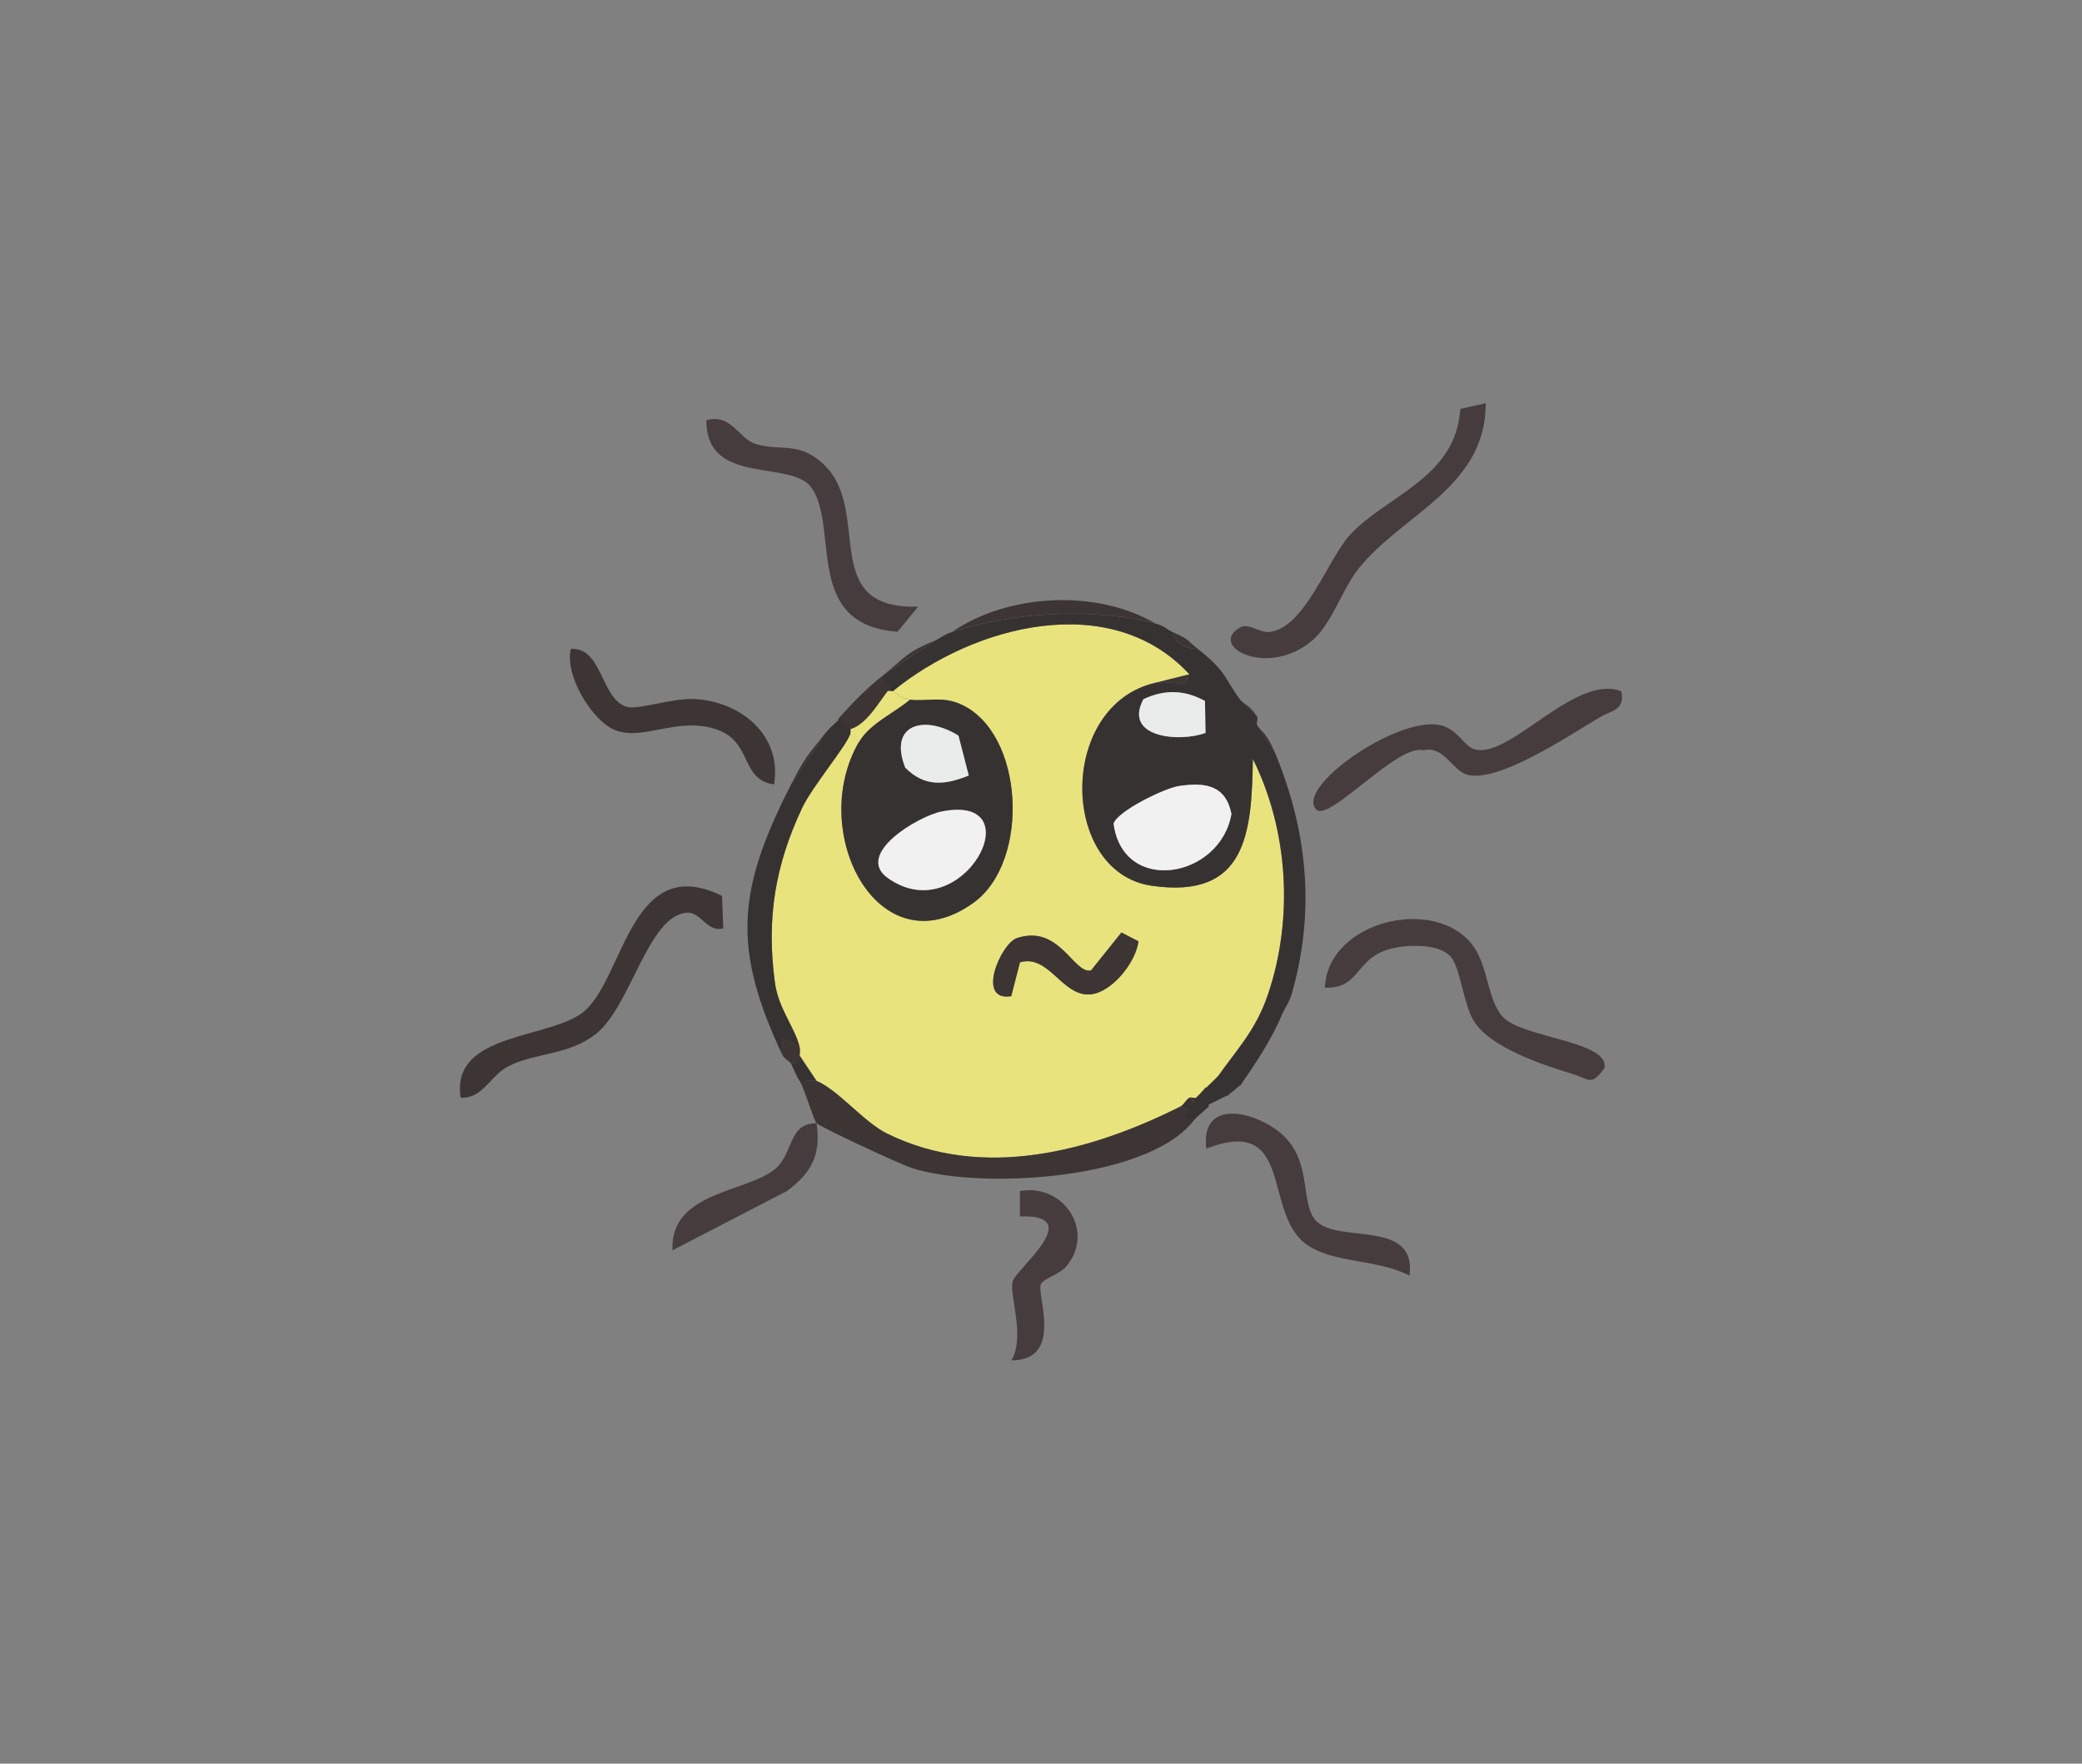 <?xml version="1.0" encoding="UTF-8"?>
<svg id="sun" xmlns="http://www.w3.org/2000/svg" viewBox="0 0 470.22 398.29">
  <rect x="0" y="0" width="470.22" height="398.29" fill="#808080" stroke="none"/>
  <defs>
    <style>
      .cls-1 {
        fill: #eaecec;
      }

      .cls-2 {
        fill: #373232;
      }

      .cls-3 {
        fill: #e9e37e;
      }

      .cls-4 {
        fill: #3c3533;
      }

      .cls-5 {
        fill: #463c3d;
      }

      .cls-6 {
        fill: #f1f1f2;
      }
    </style>
  </defs>
  <path class="cls-3" d="M268.6,152.28l-7.65,1.91c-22.14,5.08-21.66,42.86-.81,45.85,21.44,3.07,22.54-12,22.81-28.65,8.04,16.18,9.2,36.08,3.41,53.17-2.89,8.51-7.29,12.63-12.02,19.55-.5.73-1.4,1.23-1.91,1.91-1.14.08-1.56,1.73-1.91,1.91-.51.26-1.43-.27-1.91,0-.72.4-1.28,1.59-1.91,1.91-20.18,10.17-44.8,16.83-66.4,6.13-5.23-2.59-11.02-9.86-15.88-11.87l-3.83-5.74c.09-.49.11-1.43,0-1.91-1.04-4.4-4.77-8.62-5.57-14.52-1.96-14.46.03-26.48,6.13-39.45,2.27-4.83,10.17-14.22,10.92-16.82l1.91,1.91c-11.73,20.24,4.39,51.61,25.83,36.34,13-9.25,11.56-38.59-2.91-44.92-4.21-1.84-7.59-.55-11.43-.99-1.87-.22-3.52-1.88-3.83-1.91,18.11-14.84,49.17-23.1,66.97-3.83v.02ZM230.36,217.33c6.58-1.9,9.51,7.82,15.93,7.24,4.81-.44,10.23-7.2,10.83-11.99l-3.85-1.98-6.88,8.57c-3.97.83-7.1-10.49-16.7-7.32-3.69,1.22-9.34,14.42-1.31,13.13l1.97-7.64h.01Z"/>
  <path class="cls-2" d="M260.95,140.8c1.95.5,2.63,1.38,3.83,1.91.83,2.74,2.95,3.8,5.74,3.83,6.64,5.25,5.69,6.21,9.57,11.48l3.83,3.83c.28.47-.27,1.42,0,1.91l3.83,5.74c7.61,18.06,9.43,36.47,3.83,55.48l-1.91,3.83c-2.39,5.81-5.97,11.15-9.52,16.31l-5.79-1.01c4.73-6.92,9.14-11.03,12.02-19.55,5.79-17.09,4.63-36.99-3.41-53.17-.27,16.65-1.38,31.72-22.81,28.65-20.85-2.99-21.33-40.77.81-45.85,1.85-.43,4.58.38,6.67-.02l.98-1.9c-17.8-19.27-48.86-11.01-66.97,3.83-.57-.06-1.69-.14-1.91,0l-1.91-1.91c.68-.58,1.22-1.35,1.91-1.91l11.48-7.65c1.11-.47,1.98-1.32,3.83-1.91,13.93-4.51,31.58-5.59,45.92-1.91h-.02ZM272.14,158.3c-4.68-2.55-9.11-2.63-13.9-.4-4.66,8.76,8.29,9.77,14.03,7.61l-.13-7.21ZM266.22,177.52c-3.22.49-13.87,5.66-14.72,8.5,2.21,16.23,24.16,12.29,26.62-2.22-1.32-6.53-5.95-7.18-11.9-6.28Z"/>
  <path class="cls-4" d="M184.41,244.1c4.85,2.01,10.64,9.27,15.88,11.87,21.6,10.7,46.23,4.04,66.4-6.13l3.83,1.91c-9.1,14.74-49.01,17.08-64.63,12.01-2.71-.88-20.34-9.09-21.47-10.1-.6-.54-2.79-7.95-3.83-9.56,1.16.23,2.98-.35,3.83,0h-.01Z"/>
  <path class="cls-5" d="M335.56,91.07c.03,18.98-18.79,24.99-28.69,37.29-3.68,4.57-6.08,12.55-10.5,16.29-10.1,8.57-23.69,1.25-16.3-2.95,1.94-1.1,4.3,1.25,6.64,1.01,7.96-.79,13.18-16.52,18.26-22,8.15-8.79,23.92-12.81,24.83-28.37l5.76-1.28h0Z"/>
  <path class="cls-5" d="M327.47,215.87c-2.5-2.51-8.05-2.51-11.48-2-10.34,1.54-8.09,9.46-16.76,9.18.55-15.01,24.89-20.97,33.43-9.51,3.52,4.73,3.25,12.44,6.8,16.16,4.52,4.73,24.1,5.42,22.9,11.5-3.02,4.22-3.5,2.46-7.06,1.38-6.84-2.08-18.72-5.96-22.45-12.01-2.37-3.85-3.05-12.38-5.37-14.71h-.01Z"/>
  <path class="cls-4" d="M163.07,202.31l.28,7.34c-3.7,1.03-4.99-3.8-8.27-3.53-8.77.71-12.6,21.17-20.5,27.38-6.15,4.83-13.6,4.23-19.59,7.2-4.3,2.13-5.85,7.41-10.94,7.22-2.43-15.03,20.78-13.14,28.1-19.71,8.85-7.95,10.58-35.9,30.91-25.89h0Z"/>
  <path class="cls-5" d="M366.18,156.11c.89,4.28-2.14,4.28-4.71,5.79-6.94,4.08-23.28,15.16-30.26,13.01-3.2-.98-5.13-6.6-9.79-5.46-5.72-1.57-21.2,16.2-24.1,13.41-5-4.82,17.7-20.89,27.65-19.16,4.22.73,5.57,4.84,8.13,5.53,8,2.16,22.53-17.14,33.08-13.13h0Z"/>
  <path class="cls-5" d="M207.37,136.99l-4.65,5.67c-21.26-1.49-13.18-23.21-19.34-32.39-4.49-6.69-23.96-.31-23.83-15.38,5.59-1.56,7.29,4.1,10.94,5.31,5.73,1.89,10.11-.85,15.96,5.09,10.37,10.53-1.55,32.44,20.92,31.7h0Z"/>
  <path class="cls-2" d="M192.07,163.76c.04.54.14,1.42,0,1.91-.75,2.6-8.65,11.98-10.92,16.82-6.1,12.97-8.09,24.98-6.13,39.45.8,5.9,4.53,10.11,5.57,14.52l-3.81-1.91-.02,3.82c-11.47-24.3-10.27-37.37,1.91-61.22l7.65-11.48c1.43-1.8,2.72-2.6,3.83-3.83.34.74,1.89,1.61,1.91,1.91h.01Z"/>
  <path class="cls-5" d="M318.34,288.09c-7.12-3.75-16.58-2.72-22.87-6.77-10.55-6.8-2.8-29.74-23.03-21.92-1.21-10.12,8.41-9.16,15.22-4.69,9.39,6.17,5.56,16.78,9.59,21.01,5.02,5.26,22.77-.57,21.09,12.38h0Z"/>
  <path class="cls-4" d="M174.83,177.14c-7.77-1.02-4.7-9.79-13.29-12.51-8.91-2.82-16.64,3-23.01.08-5.01-2.3-11.04-12.3-9.61-18.16,7.23-.47,6.81,11.67,12.79,13.1,2.64.63,10.08-2,14.98-1.79,10.53.46,19.99,8.15,18.13,19.27h0Z"/>
  <path class="cls-5" d="M228.43,307.22c3.19-5.47-.49-14.48.27-17.8.64-2.79,16.86-15.22,1.64-14.72v-5.72c9.92-1.8,17.16,9.17,10.41,17.09-1.45,1.71-4.91,2.62-5.64,3.86-1.2,2.02,5.38,17.29-6.67,17.29h-.01Z"/>
  <path class="cls-5" d="M184.41,253.67c1.08,7.1-1.15,11.22-6.69,15.31l-25.83,13.37c-.68-13.07,16.41-13.06,22.95-18.16,4.43-3.46,3.11-10.63,9.57-10.52h0Z"/>
  <path class="cls-4" d="M260.95,140.8c-14.34-3.68-31.99-2.6-45.92,1.91,12.54-8.63,32.53-9.75,45.92-1.91Z"/>
  <path class="cls-2" d="M184.41,244.1c-.84-.35-2.67.23-3.83,0-.92-1.43-1.26-2.64-1.91-3.83,1.09-.16,1.72-.85,1.91-1.91l3.83,5.74Z"/>
  <path class="cls-4" d="M180.59,236.45c.11.48.09,1.42,0,1.91-.19,1.06-.82,1.75-1.91,1.91-.37-.67-1.59-1.22-1.91-1.91l.02-3.82,3.81,1.91h0Z"/>
  <path class="cls-4" d="M178.67,177.15c3.12-6.11,3.61-6.39,7.65-11.48l-7.65,11.48Z"/>
  <path class="cls-4" d="M211.2,144.63l-11.48,7.65c4.92-3.98,4.83-4.87,11.48-7.65Z"/>
  <path class="cls-4" d="M270.52,146.54c-2.79-.03-4.91-1.08-5.74-3.83,4.08,1.82,3.05,1.7,5.74,3.83Z"/>
  <path class="cls-2" d="M270.52,249.84c-.29.43.29,1.45,0,1.91l-3.83-1.91c.64-.32,1.19-1.51,1.91-1.91l1.91,1.91h.01Z"/>
  <path class="cls-4" d="M289.65,228.8l1.91-3.83c-.57,1.94-1.46,2.73-1.91,3.83Z"/>
  <path class="cls-4" d="M287.74,169.49l-3.83-5.74c.65,1.19,2.05,1.53,3.83,5.74Z"/>
  <path class="cls-2" d="M270.52,247.93c.35-.18.77-1.83,1.91-1.91-.57.77-1.47,1.3-1.91,1.91Z"/>
  <path class="cls-4" d="M270.52,249.84l-1.91-1.91c.48-.27,1.41.26,1.91,0-.3.41.3,1.47,0,1.91Z"/>
  <path class="cls-4" d="M283.91,161.84l-3.83-3.83c.59.8,2.3,1.28,3.83,3.83Z"/>
  <path class="cls-2" d="M193.98,167.58c2.45-4.23,7.96-6.57,11.48-9.56,3.85.44,7.23-.85,11.43.99,14.47,6.33,15.91,35.66,2.91,44.92-21.44,15.26-37.56-16.1-25.83-36.34h.01ZM216.47,166.14c-7.54-4.75-15.92-2.71-12.02,7.22,4.38,4.43,8.96,3.96,14.34,1.77l-2.32-8.99ZM212.61,183.28c-5.13,1.03-19.74,9.59-12.06,15.03,16.79,11.89,33.26-19.29,12.06-15.03Z"/>
  <path class="cls-4" d="M230.36,217.33l-1.97,7.64c-8.03,1.29-2.38-11.91,1.31-13.13,9.6-3.17,12.74,8.15,16.7,7.32l6.88-8.57,3.85,1.98c-.6,4.79-6.02,11.55-10.83,11.99-6.42.58-9.35-9.14-15.93-7.24h-.01Z"/>
  <path class="cls-3" d="M205.46,158.02c-3.52,2.99-9.03,5.34-11.48,9.56l-1.91-1.91c.14-.49.04-1.38,0-1.91,3.51-.57,6.36-6.86,7.65-7.65.23-.14,1.35-.06,1.91,0,.31.03,1.95,1.7,3.83,1.91h0Z"/>
  <path class="cls-4" d="M268.6,152.28l-.98,1.9c-2.09.4-4.82-.41-6.67.02l7.65-1.91h0Z"/>
  <path class="cls-6" d="M266.22,177.52c5.95-.9,10.58-.25,11.9,6.28-2.46,14.51-24.41,18.45-26.62,2.22.85-2.83,11.5-8.01,14.72-8.5Z"/>
  <path class="cls-1" d="M272.14,158.3l.13,7.21c-5.74,2.16-18.69,1.15-14.03-7.61,4.78-2.23,9.22-2.14,13.9.4Z"/>
  <path class="cls-6" d="M212.61,183.28c21.2-4.26,4.73,26.92-12.06,15.03-7.68-5.44,6.93-14,12.06-15.03Z"/>
  <path class="cls-1" d="M216.47,166.14l2.32,8.99c-5.37,2.19-9.95,2.66-14.34-1.77-3.9-9.93,4.47-11.97,12.02-7.22Z"/>
  <path class="cls-2" d="M272.98,249.46c-.54-.79-2.65-.39-3.24-1.2l5.79-5.66c.12,1.35,1.77,3.08,1.98,4.63l-4.51,2.22v.02Z"/>
  <rect class="cls-2" x="275.38" y="242.65" width="4.22" height="3.3" transform="translate(-82.22 329.7) rotate(-54.72)"/>
  <rect class="cls-2" x="275.5" y="242.94" width="4.22" height="3.67" transform="translate(-92.32 233.29) rotate(-39.63)"/>
  <path class="cls-2" d="M269.6,252.93c-.25-.73-1.73.01-2-.73l4.72-6.73c-.12,1.37.74,2.89.65,4.45l-3.36,2.99v.02Z"/>
  <path class="cls-4" d="M201.33,155.27c-1.64.98-5.23,8.75-9.65,9.46-.03-.37-1.98-1.45-2.41-2.36,3.73-4.07,5.27-5.77,9.65-9.46l2.41,2.36Z"/>
</svg>